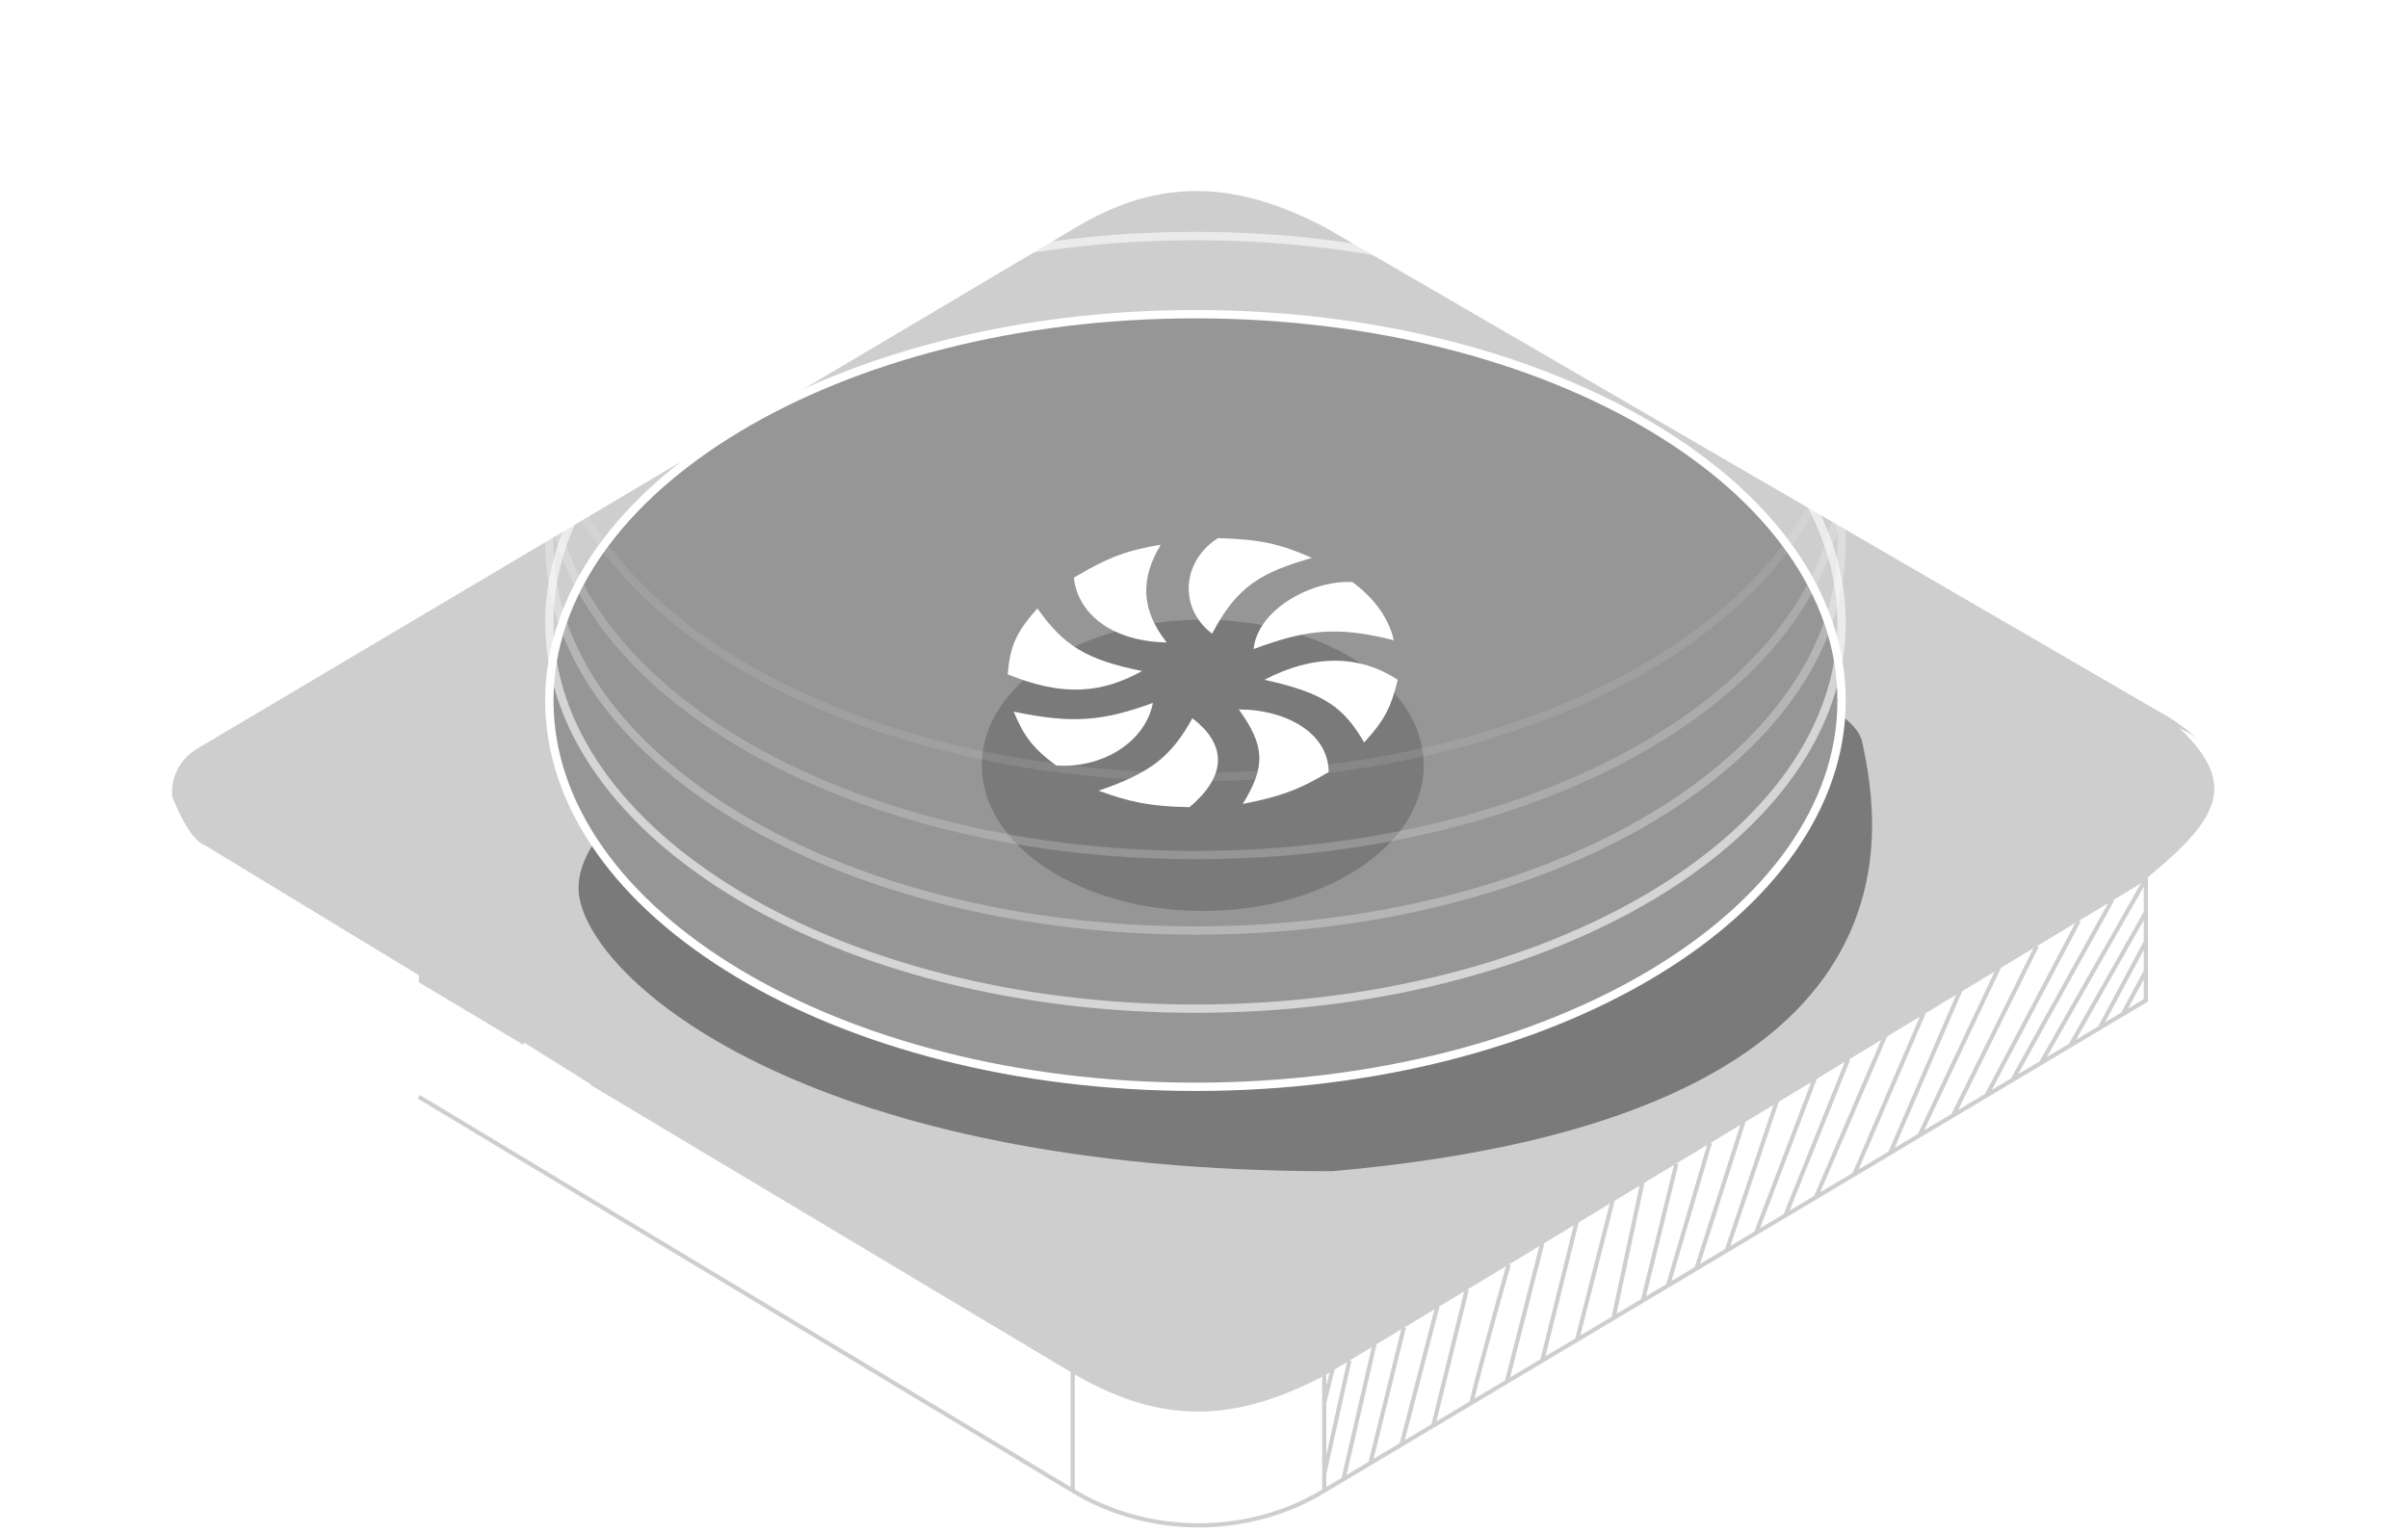<svg width="289" height="184" viewBox="0 0 289 184" fill="none" xmlns="http://www.w3.org/2000/svg">
<path d="M158.933 164.869C148.368 170.403 139.815 170.906 129.25 164.869L24.103 101.982C20.078 97.957 19.584 92.427 24.103 89.908L129.25 27.524C139.312 21.487 148.368 21.99 158.933 27.524L258.546 85.38C270.62 91.92 267.098 98.963 256.533 106.007L158.933 164.869Z" fill="#CECECE" stroke="#CECECE" stroke-width="0.5"/>
<g filter="url(#filter0_d_561_4971)">
<path d="M261.566 87.392C268.396 93.989 266.749 97.998 257.541 105.504V120.093L265.591 115.566C267.819 113.566 268.185 112.192 268.106 109.528V98.46C268.035 91.871 266.205 89.81 261.566 87.392Z" fill="white"/>
</g>
<g filter="url(#filter1_d_561_4971)">
<path d="M50.265 117.074V131.664L23.601 115.565C21.085 113.553 20.582 111.54 20.582 108.019V95.441C21.588 97.957 23.098 100.975 24.607 101.479L50.265 117.074Z" fill="white"/>
</g>
<g filter="url(#filter2_d_561_4971)">
<path d="M62.842 139.21V125.124L70.891 130.155V144.241L62.842 139.21Z" fill="white"/>
</g>
<path d="M50.264 131.664L128.747 178.955M128.747 178.955V164.686M128.747 178.955C137.893 184.515 149.877 184.489 158.932 178.955M158.932 178.955L161.233 177.582M158.932 178.955V176.943M158.932 164.869V168.39M244.962 127.601L257.539 105.503V109.528M244.962 127.601L248.483 125.499M244.962 127.601L241.526 129.652M248.483 125.499L257.539 109.528M248.483 125.499L252.005 123.397M257.539 109.528V113.05M257.539 113.05L252.005 123.397M257.539 113.05V116.571M252.005 123.397L254.772 121.745M254.772 121.745L257.539 120.093V116.571M254.772 121.745L257.539 116.571M241.526 129.652L253.514 108.019M241.526 129.652L238.422 131.505M238.422 131.505L249.49 110.534M238.422 131.505L234.397 133.908M234.397 133.908L244.459 113.553M234.397 133.908L230.372 136.31M230.372 136.31L239.931 116.068M230.372 136.31L226.85 138.412M226.85 138.412L235.403 118.584M226.85 138.412L222.541 140.985M222.541 140.985L230.875 121.602M222.541 140.985L217.928 143.739M217.928 143.739L226.347 124.118M217.928 143.739L214.273 145.92M214.273 145.92L221.819 127.136M214.273 145.92L210.751 148.023M210.751 148.023L217.928 129.149M210.751 148.023L207.23 150.125M207.23 150.125L213.267 132.167M207.23 150.125L203.6 152.291M203.6 152.291L209.242 134.683M203.6 152.291L200.186 154.329M200.186 154.329L205.217 137.198M200.186 154.329L197.168 156.131M197.168 156.131L201.192 139.714M197.168 156.131L193.646 158.233M193.646 158.233L197.168 141.726M193.646 158.233L189.273 160.844M189.273 160.844L193.646 143.739M189.273 160.844L185.093 163.339M185.093 163.339L189.273 146.515M185.093 163.339L180.845 165.875M180.845 165.875L185.093 149.273M180.845 165.875L176.631 168.39M176.631 168.39C176.559 167.988 179.559 157.154 181.069 151.788M176.631 168.39L172.013 171.147M172.013 171.147L176.038 154.807M172.013 171.147L168.203 173.421M168.203 173.421L172.516 156.819M168.203 173.421L164.466 175.652M164.466 175.652L168.491 159.335M164.466 175.652L161.233 177.582M161.233 177.582L164.97 161.347M158.932 176.943L161.951 163.339M158.932 176.943V168.39M158.932 168.39L159.939 164.366" stroke="#CECECE" stroke-width="0.5"/>
<g filter="url(#filter3_f_561_4971)">
<path d="M223.502 89.1C225.796 99.826 231.762 134.288 159.85 140.605C98.142 140.605 71.877 118.728 69.584 108.002C67.289 97.277 91.737 82.955 124.188 76.014C156.639 69.073 221.208 78.375 223.502 89.1Z" fill="#7A7A7A"/>
</g>
<path d="M221.021 84.093C221.021 96.793 212.448 108.376 198.404 116.811C184.371 125.239 164.952 130.469 143.475 130.469C121.999 130.469 102.58 125.239 88.546 116.811C74.503 108.376 65.93 96.793 65.93 84.093C65.93 71.394 74.503 59.811 88.546 51.376C102.58 42.948 121.999 37.718 143.475 37.718C164.952 37.718 184.371 42.948 198.404 51.376C212.448 59.811 221.021 71.394 221.021 84.093Z" fill="#969696" stroke="white"/>
<g filter="url(#filter4_f_561_4971)">
<ellipse cx="144.35" cy="91.877" rx="26.521" ry="17.481" fill="#7A7A7A"/>
</g>
<path d="M128.888 69.347C133.076 66.832 135.347 66.064 139.315 65.391C136.826 69.479 136.934 73.203 140.026 77.126C132.834 76.977 129.243 73.171 128.888 69.347Z" fill="white"/>
<path d="M145.476 76.072C141.448 73.039 141.803 67.369 146.187 64.6C151.303 64.735 153.709 65.319 157.443 66.974C151.383 68.725 148.471 70.338 145.476 76.072Z" fill="white"/>
<path d="M162.301 69.874C157.443 69.611 150.926 73.171 150.453 77.918C156.76 75.587 160.412 75.121 167.278 76.863C166.636 73.997 164.671 71.588 162.301 69.874Z" fill="white"/>
<path d="M167.752 81.609C163.131 78.577 157.637 78.529 151.756 81.609C159.191 83.226 161.35 85.092 163.723 89.125C166.383 86.258 167.008 84.597 167.752 81.609Z" fill="white"/>
<path d="M159.458 92.685C159.458 87.938 154.213 85.151 148.675 85.169C151.849 89.548 151.914 92.034 149.149 96.509C153.575 95.647 155.845 94.852 159.458 92.685Z" fill="white"/>
<path d="M142.751 96.904C147.609 92.817 146.898 89.125 143.106 86.224C140.447 91.067 137.827 92.843 131.85 94.927C135.589 96.263 137.875 96.805 142.751 96.904Z" fill="white"/>
<path d="M121.66 85.433C128.669 86.901 132.31 86.604 138.367 84.378C137.537 88.861 132.561 92.29 126.755 91.894C123.927 89.801 122.88 88.351 121.66 85.433Z" fill="white"/>
<path d="M120.949 80.95C127.632 83.702 132.324 83.192 137.063 80.555C130.464 79.22 127.722 77.594 124.504 73.039C122.012 75.823 121.206 77.549 120.949 80.95Z" fill="white"/>
<path opacity="0.6" d="M221.021 74.713C221.021 87.412 212.448 98.995 198.404 107.43C184.371 115.858 164.952 121.088 143.475 121.088C121.999 121.088 102.58 115.858 88.546 107.43C74.503 98.995 65.93 87.412 65.93 74.713C65.93 62.013 74.503 50.43 88.546 41.995C102.58 33.567 121.999 28.337 143.475 28.337C164.952 28.337 184.371 33.567 198.404 41.995C212.448 50.43 221.021 62.013 221.021 74.713Z" stroke="white"/>
<path opacity="0.3" d="M221.021 65.332C221.021 78.031 212.448 89.614 198.404 98.049C184.371 106.477 164.952 111.707 143.475 111.707C121.999 111.707 102.58 106.477 88.546 98.049C74.503 89.614 65.93 78.031 65.93 65.332C65.93 52.632 74.503 41.049 88.546 32.614C102.58 24.186 121.999 18.956 143.475 18.956C164.952 18.956 184.371 24.186 198.404 32.614C212.448 41.049 221.021 52.632 221.021 65.332Z" stroke="white"/>
<path opacity="0.2" d="M221.021 56.274C221.021 68.974 212.448 80.556 198.404 88.991C184.371 97.42 164.952 102.649 143.475 102.649C121.999 102.649 102.58 97.42 88.546 88.991C74.503 80.556 65.93 68.974 65.93 56.274C65.93 43.574 74.503 31.991 88.546 23.557C102.58 15.128 121.999 9.899 143.475 9.899C164.952 9.899 184.371 15.128 198.404 23.557C212.448 31.991 221.021 43.574 221.021 56.274Z" stroke="white"/>
<path opacity="0.1" d="M221.021 46.893C221.021 59.593 212.448 71.175 198.404 79.61C184.371 88.038 164.952 93.268 143.475 93.268C121.999 93.268 102.58 88.038 88.546 79.61C74.503 71.175 65.93 59.593 65.93 46.893C65.93 34.193 74.503 22.61 88.546 14.176C102.58 5.747 121.999 0.518 143.475 0.518C164.952 0.518 184.371 5.747 198.404 14.176C212.448 22.61 221.021 34.193 221.021 46.893Z" stroke="white"/>
<defs>
<filter id="filter0_d_561_4971" x="237.541" y="67.392" width="50.574" height="72.701" filterUnits="userSpaceOnUse" color-interpolation-filters="sRGB">
<feFlood flood-opacity="0" result="BackgroundImageFix"/>
<feColorMatrix in="SourceAlpha" type="matrix" values="0 0 0 0 0 0 0 0 0 0 0 0 0 0 0 0 0 0 127 0" result="hardAlpha"/>
<feOffset/>
<feGaussianBlur stdDeviation="10"/>
<feComposite in2="hardAlpha" operator="out"/>
<feColorMatrix type="matrix" values="0 0 0 0 1 0 0 0 0 1 0 0 0 0 1 0 0 0 1 0"/>
<feBlend mode="normal" in2="BackgroundImageFix" result="effect1_dropShadow_561_4971"/>
<feBlend mode="normal" in="SourceGraphic" in2="effect1_dropShadow_561_4971" result="shape"/>
</filter>
<filter id="filter1_d_561_4971" x="0.582" y="75.441" width="69.684" height="76.223" filterUnits="userSpaceOnUse" color-interpolation-filters="sRGB">
<feFlood flood-opacity="0" result="BackgroundImageFix"/>
<feColorMatrix in="SourceAlpha" type="matrix" values="0 0 0 0 0 0 0 0 0 0 0 0 0 0 0 0 0 0 127 0" result="hardAlpha"/>
<feOffset/>
<feGaussianBlur stdDeviation="10"/>
<feComposite in2="hardAlpha" operator="out"/>
<feColorMatrix type="matrix" values="0 0 0 0 1 0 0 0 0 1 0 0 0 0 1 0 0 0 1 0"/>
<feBlend mode="normal" in2="BackgroundImageFix" result="effect1_dropShadow_561_4971"/>
<feBlend mode="normal" in="SourceGraphic" in2="effect1_dropShadow_561_4971" result="shape"/>
</filter>
<filter id="filter2_d_561_4971" x="42.842" y="105.124" width="48.049" height="59.118" filterUnits="userSpaceOnUse" color-interpolation-filters="sRGB">
<feFlood flood-opacity="0" result="BackgroundImageFix"/>
<feColorMatrix in="SourceAlpha" type="matrix" values="0 0 0 0 0 0 0 0 0 0 0 0 0 0 0 0 0 0 127 0" result="hardAlpha"/>
<feOffset/>
<feGaussianBlur stdDeviation="10"/>
<feComposite in2="hardAlpha" operator="out"/>
<feColorMatrix type="matrix" values="0 0 0 0 1 0 0 0 0 1 0 0 0 0 1 0 0 0 1 0"/>
<feBlend mode="normal" in2="BackgroundImageFix" result="effect1_dropShadow_561_4971"/>
<feBlend mode="normal" in="SourceGraphic" in2="effect1_dropShadow_561_4971" result="shape"/>
</filter>
<filter id="filter3_f_561_4971" x="53.434" y="57.619" width="187.248" height="98.986" filterUnits="userSpaceOnUse" color-interpolation-filters="sRGB">
<feFlood flood-opacity="0" result="BackgroundImageFix"/>
<feBlend mode="normal" in="SourceGraphic" in2="BackgroundImageFix" result="shape"/>
<feGaussianBlur stdDeviation="8" result="effect1_foregroundBlur_561_4971"/>
</filter>
<filter id="filter4_f_561_4971" x="107.828" y="64.395" width="73.043" height="54.962" filterUnits="userSpaceOnUse" color-interpolation-filters="sRGB">
<feFlood flood-opacity="0" result="BackgroundImageFix"/>
<feBlend mode="normal" in="SourceGraphic" in2="BackgroundImageFix" result="shape"/>
<feGaussianBlur stdDeviation="5" result="effect1_foregroundBlur_561_4971"/>
</filter>
</defs>
</svg>
